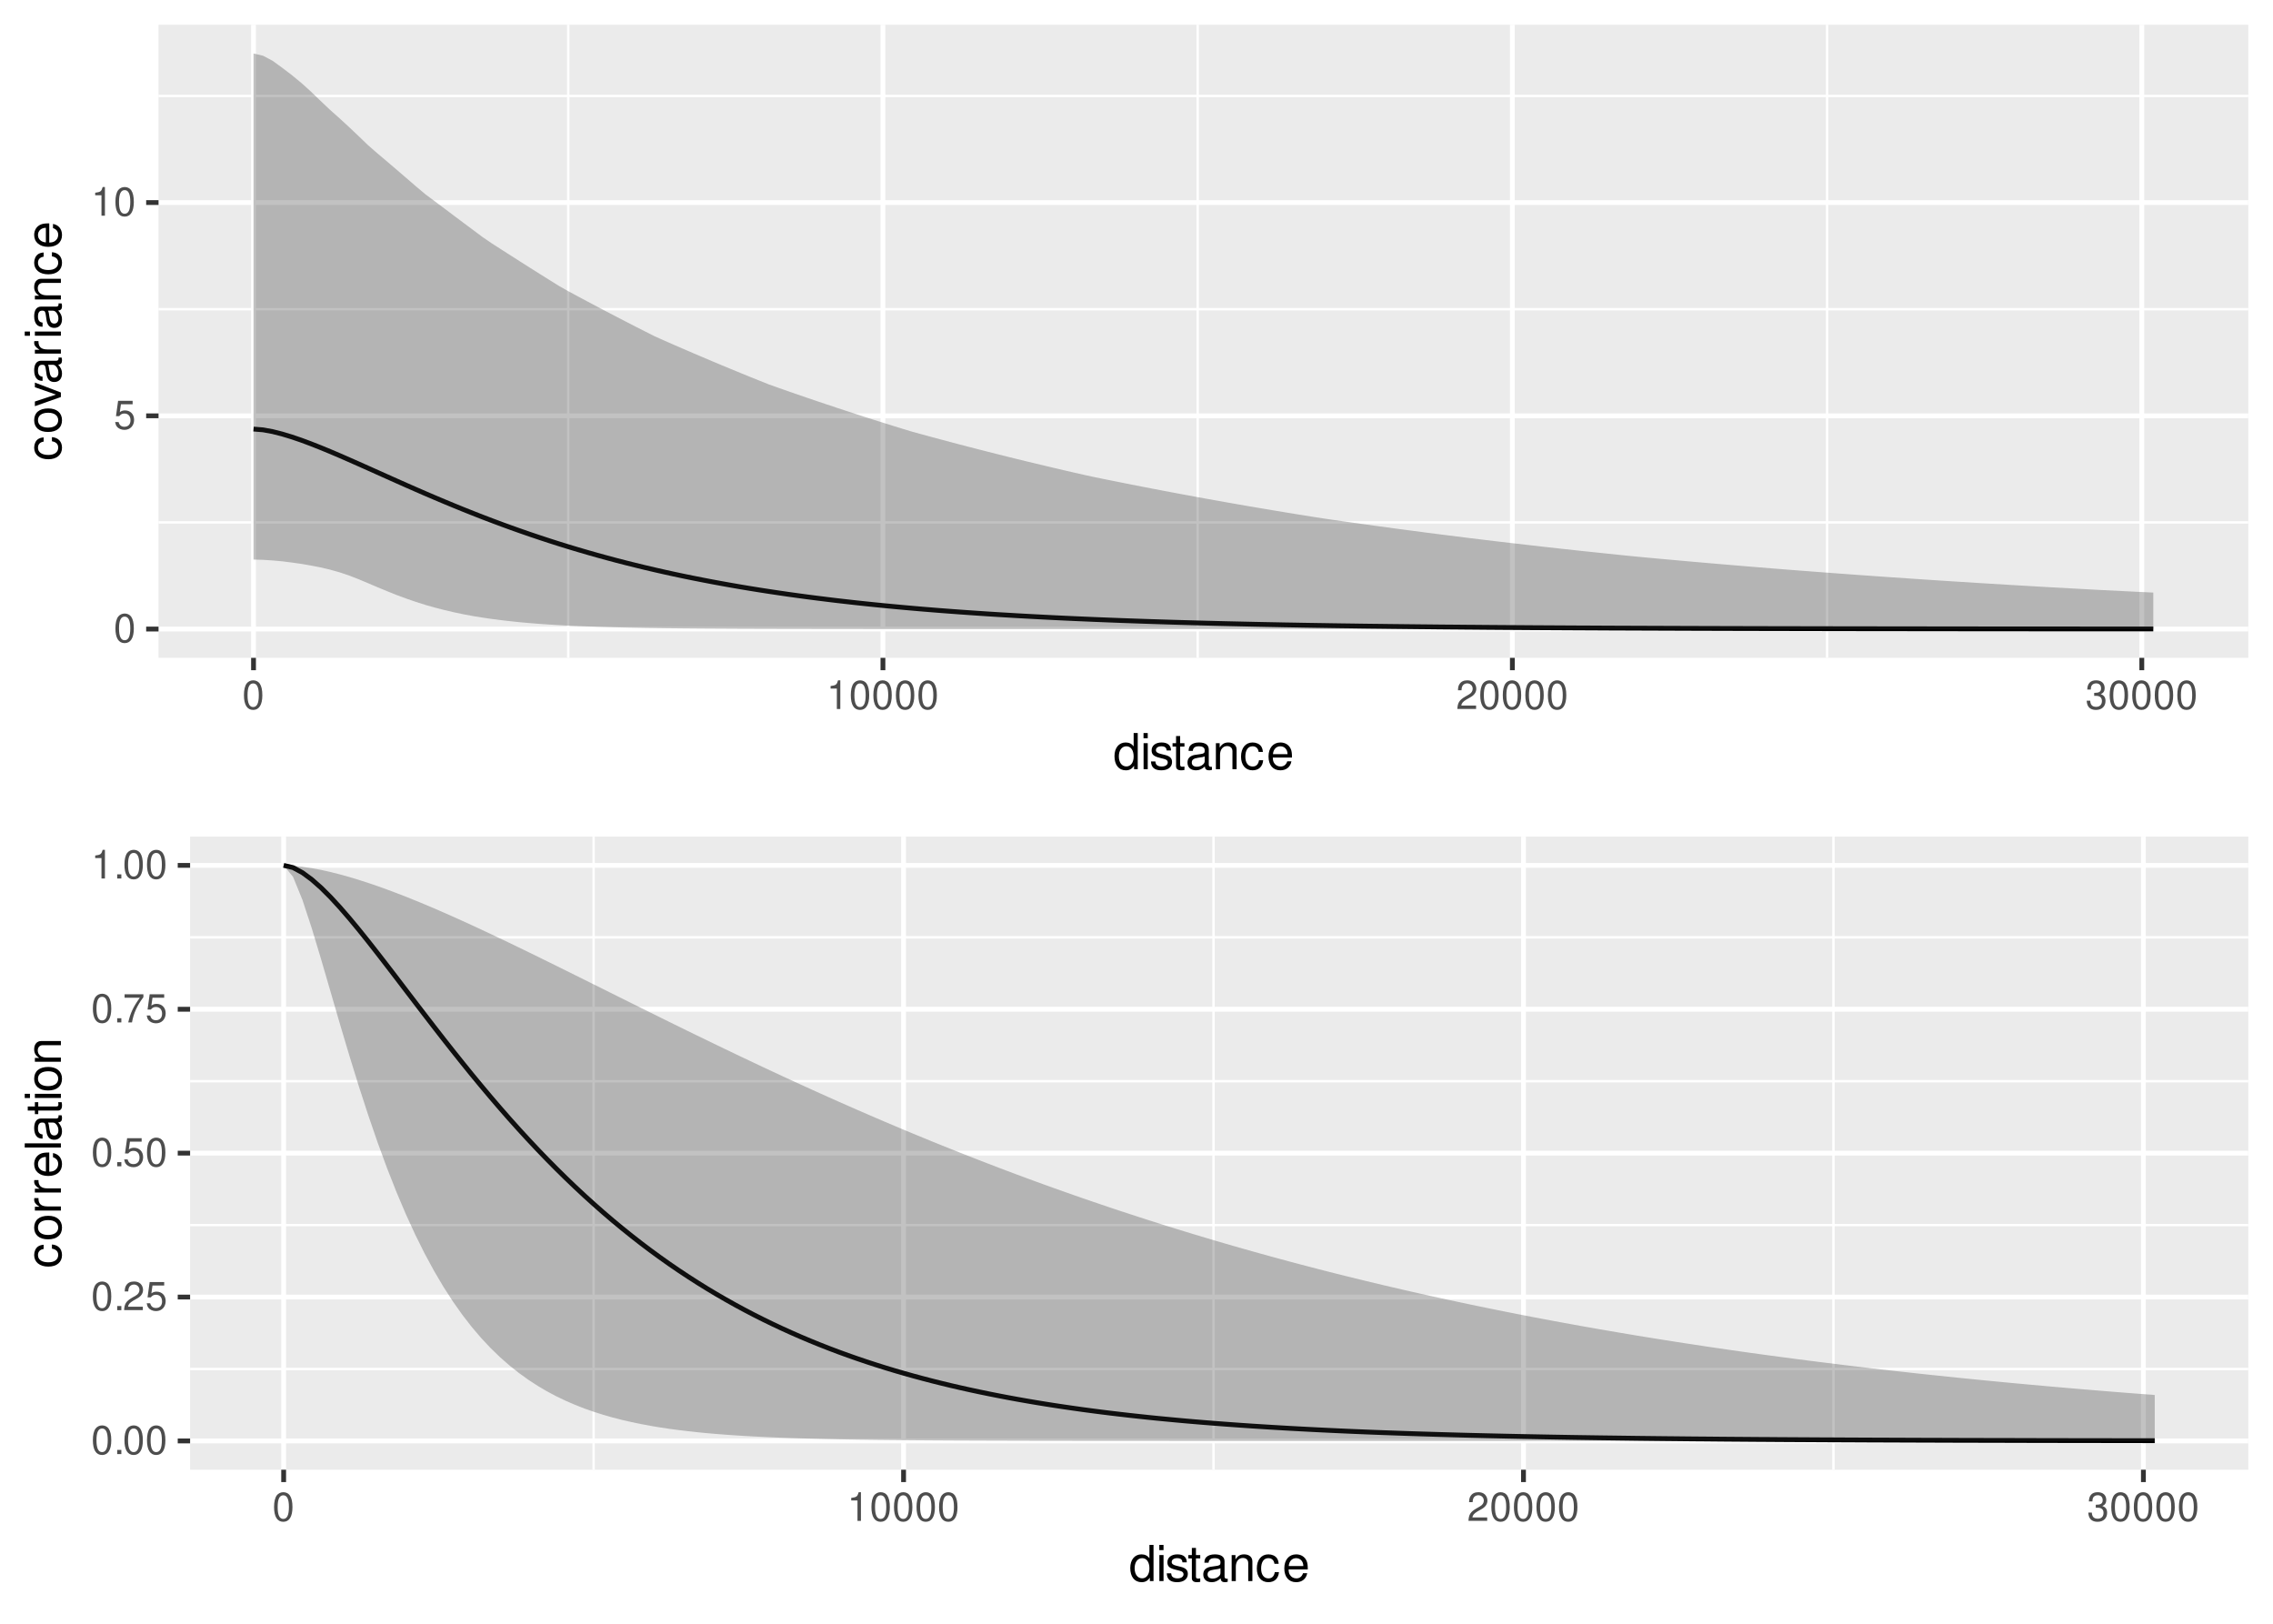 <?xml version="1.0" encoding="UTF-8"?>
<svg xmlns="http://www.w3.org/2000/svg" xmlns:xlink="http://www.w3.org/1999/xlink" width="504pt" height="360pt" viewBox="0 0 504 360" version="1.1">
<defs>
<g>
<symbol overflow="visible" id="glyph0-0">
<path style="stroke:none;" d=""/>
</symbol>
<symbol overflow="visible" id="glyph0-1">
<path style="stroke:none;" d="M 2.422 -6.359 C 1.844 -6.359 1.312 -6.094 0.984 -5.672 C 0.578 -5.109 0.375 -4.25 0.375 -3.078 C 0.375 -0.938 1.078 0.203 2.422 0.203 C 3.734 0.203 4.453 -0.938 4.453 -3.031 C 4.453 -4.25 4.266 -5.078 3.859 -5.672 C 3.531 -6.109 3.016 -6.359 2.422 -6.359 Z M 2.422 -5.672 C 3.25 -5.672 3.672 -4.828 3.672 -3.094 C 3.672 -1.281 3.266 -0.438 2.406 -0.438 C 1.578 -0.438 1.172 -1.312 1.172 -3.062 C 1.172 -4.828 1.578 -5.672 2.422 -5.672 Z M 2.422 -5.672 "/>
</symbol>
<symbol overflow="visible" id="glyph0-2">
<path style="stroke:none;" d="M 4.188 -6.234 L 0.969 -6.234 L 0.5 -2.844 L 1.219 -2.844 C 1.578 -3.266 1.875 -3.422 2.359 -3.422 C 3.203 -3.422 3.719 -2.844 3.719 -1.922 C 3.719 -1.031 3.203 -0.484 2.359 -0.484 C 1.688 -0.484 1.266 -0.828 1.078 -1.531 L 0.312 -1.531 C 0.406 -1.016 0.5 -0.781 0.688 -0.547 C 1.031 -0.078 1.672 0.203 2.375 0.203 C 3.641 0.203 4.516 -0.719 4.516 -2.031 C 4.516 -3.266 3.688 -4.109 2.5 -4.109 C 2.062 -4.109 1.703 -4 1.344 -3.734 L 1.594 -5.469 L 4.188 -5.469 Z M 4.188 -6.234 "/>
</symbol>
<symbol overflow="visible" id="glyph0-3">
<path style="stroke:none;" d="M 2.281 -4.531 L 2.281 0 L 3.047 0 L 3.047 -6.359 L 2.547 -6.359 C 2.266 -5.391 2.094 -5.25 0.891 -5.094 L 0.891 -4.531 Z M 2.281 -4.531 "/>
</symbol>
<symbol overflow="visible" id="glyph0-4">
<path style="stroke:none;" d="M 4.453 -0.766 L 1.172 -0.766 C 1.25 -1.297 1.531 -1.625 2.297 -2.094 L 3.172 -2.594 C 4.047 -3.062 4.5 -3.719 4.5 -4.5 C 4.5 -5.031 4.281 -5.531 3.922 -5.875 C 3.547 -6.203 3.094 -6.359 2.5 -6.359 C 1.703 -6.359 1.125 -6.078 0.781 -5.531 C 0.547 -5.203 0.453 -4.797 0.438 -4.156 L 1.219 -4.156 C 1.234 -4.594 1.297 -4.844 1.406 -5.062 C 1.594 -5.438 2 -5.688 2.469 -5.688 C 3.172 -5.688 3.703 -5.172 3.703 -4.484 C 3.703 -3.969 3.406 -3.531 2.859 -3.219 L 2.047 -2.75 C 0.75 -2 0.375 -1.406 0.297 -0.016 L 4.453 -0.016 Z M 4.453 -0.766 "/>
</symbol>
<symbol overflow="visible" id="glyph0-5">
<path style="stroke:none;" d="M 1.938 -2.922 L 2.359 -2.922 C 3.203 -2.922 3.656 -2.531 3.656 -1.766 C 3.656 -0.969 3.172 -0.484 2.375 -0.484 C 1.516 -0.484 1.109 -0.922 1.062 -1.844 L 0.281 -1.844 C 0.312 -1.344 0.406 -1 0.547 -0.719 C 0.875 -0.109 1.484 0.203 2.344 0.203 C 3.625 0.203 4.453 -0.578 4.453 -1.781 C 4.453 -2.594 4.141 -3.031 3.391 -3.297 C 3.969 -3.531 4.266 -3.969 4.266 -4.609 C 4.266 -5.703 3.547 -6.359 2.359 -6.359 C 1.109 -6.359 0.438 -5.656 0.406 -4.312 L 1.188 -4.312 C 1.203 -4.703 1.234 -4.922 1.328 -5.109 C 1.5 -5.469 1.891 -5.688 2.375 -5.688 C 3.062 -5.688 3.469 -5.266 3.469 -4.578 C 3.469 -4.141 3.312 -3.859 2.969 -3.719 C 2.766 -3.625 2.484 -3.594 1.938 -3.578 Z M 1.938 -2.922 "/>
</symbol>
<symbol overflow="visible" id="glyph0-6">
<path style="stroke:none;" d="M 1.688 -0.922 L 0.766 -0.922 L 0.766 0 L 1.688 0 Z M 1.688 -0.922 "/>
</symbol>
<symbol overflow="visible" id="glyph0-7">
<path style="stroke:none;" d="M 4.578 -6.234 L 0.406 -6.234 L 0.406 -5.469 L 3.781 -5.469 C 2.281 -3.359 1.688 -2.047 1.219 0 L 2.047 0 C 2.391 -2 3.172 -3.719 4.578 -5.594 Z M 4.578 -6.234 "/>
</symbol>
<symbol overflow="visible" id="glyph1-0">
<path style="stroke:none;" d=""/>
</symbol>
<symbol overflow="visible" id="glyph1-1">
<path style="stroke:none;" d="M 5.438 -8.016 L 4.531 -8.016 L 4.531 -5.031 C 4.141 -5.625 3.531 -5.922 2.766 -5.922 C 1.266 -5.922 0.281 -4.734 0.281 -2.891 C 0.281 -0.953 1.234 0.25 2.797 0.25 C 3.594 0.25 4.141 -0.047 4.625 -0.766 L 4.625 0 L 5.438 0 Z M 2.922 -5.078 C 3.906 -5.078 4.531 -4.203 4.531 -2.812 C 4.531 -1.484 3.891 -0.609 2.922 -0.609 C 1.906 -0.609 1.25 -1.5 1.25 -2.844 C 1.25 -4.188 1.906 -5.078 2.922 -5.078 Z M 2.922 -5.078 "/>
</symbol>
<symbol overflow="visible" id="glyph1-2">
<path style="stroke:none;" d="M 1.656 -5.766 L 0.734 -5.766 L 0.734 0 L 1.656 0 Z M 1.656 -8.016 L 0.719 -8.016 L 0.719 -6.859 L 1.656 -6.859 Z M 1.656 -8.016 "/>
</symbol>
<symbol overflow="visible" id="glyph1-3">
<path style="stroke:none;" d="M 4.812 -4.156 C 4.812 -5.297 4.062 -5.922 2.734 -5.922 C 1.391 -5.922 0.516 -5.234 0.516 -4.172 C 0.516 -3.266 0.984 -2.844 2.344 -2.516 L 3.203 -2.297 C 3.844 -2.141 4.094 -1.906 4.094 -1.5 C 4.094 -0.953 3.547 -0.594 2.75 -0.594 C 2.25 -0.594 1.844 -0.734 1.609 -0.984 C 1.469 -1.141 1.391 -1.312 1.344 -1.719 L 0.375 -1.719 C 0.422 -0.391 1.172 0.25 2.672 0.25 C 4.125 0.25 5.047 -0.469 5.047 -1.578 C 5.047 -2.438 4.562 -2.906 3.422 -3.172 L 2.547 -3.391 C 1.797 -3.562 1.469 -3.812 1.469 -4.219 C 1.469 -4.75 1.953 -5.078 2.688 -5.078 C 3.438 -5.078 3.828 -4.766 3.844 -4.156 Z M 4.812 -4.156 "/>
</symbol>
<symbol overflow="visible" id="glyph1-4">
<path style="stroke:none;" d="M 2.797 -5.766 L 1.844 -5.766 L 1.844 -7.344 L 0.938 -7.344 L 0.938 -5.766 L 0.156 -5.766 L 0.156 -5.016 L 0.938 -5.016 L 0.938 -0.656 C 0.938 -0.062 1.328 0.25 2.047 0.25 C 2.281 0.25 2.484 0.234 2.797 0.172 L 2.797 -0.594 C 2.656 -0.562 2.547 -0.547 2.359 -0.547 C 1.953 -0.547 1.844 -0.656 1.844 -1.062 L 1.844 -5.016 L 2.797 -5.016 Z M 2.797 -5.766 "/>
</symbol>
<symbol overflow="visible" id="glyph1-5">
<path style="stroke:none;" d="M 5.891 -0.531 C 5.781 -0.516 5.734 -0.516 5.688 -0.516 C 5.375 -0.516 5.188 -0.688 5.188 -0.969 L 5.188 -4.359 C 5.188 -5.375 4.438 -5.922 3.031 -5.922 C 2.172 -5.922 1.5 -5.688 1.109 -5.266 C 0.844 -4.969 0.734 -4.625 0.719 -4.062 L 1.641 -4.062 C 1.719 -4.766 2.141 -5.078 2.984 -5.078 C 3.828 -5.078 4.281 -4.781 4.281 -4.219 L 4.281 -3.984 C 4.266 -3.594 4.062 -3.438 3.328 -3.344 C 2.031 -3.172 1.828 -3.141 1.469 -2.984 C 0.797 -2.703 0.469 -2.203 0.469 -1.453 C 0.469 -0.406 1.188 0.25 2.359 0.25 C 3.078 0.25 3.656 0 4.312 -0.594 C 4.375 0 4.656 0.25 5.266 0.25 C 5.453 0.25 5.578 0.234 5.891 0.156 Z M 4.281 -1.812 C 4.281 -1.5 4.188 -1.312 3.922 -1.062 C 3.547 -0.719 3.094 -0.547 2.547 -0.547 C 1.844 -0.547 1.422 -0.891 1.422 -1.469 C 1.422 -2.078 1.812 -2.391 2.812 -2.531 C 3.781 -2.656 3.969 -2.703 4.281 -2.844 Z M 4.281 -1.812 "/>
</symbol>
<symbol overflow="visible" id="glyph1-6">
<path style="stroke:none;" d="M 0.766 -5.766 L 0.766 0 L 1.688 0 L 1.688 -3.172 C 1.688 -4.359 2.312 -5.125 3.25 -5.125 C 3.984 -5.125 4.438 -4.688 4.438 -4 L 4.438 0 L 5.359 0 L 5.359 -4.359 C 5.359 -5.312 4.641 -5.922 3.531 -5.922 C 2.672 -5.922 2.125 -5.594 1.609 -4.797 L 1.609 -5.766 Z M 0.766 -5.766 "/>
</symbol>
<symbol overflow="visible" id="glyph1-7">
<path style="stroke:none;" d="M 5.188 -3.828 C 5.141 -4.391 5.016 -4.75 4.797 -5.078 C 4.406 -5.609 3.703 -5.922 2.906 -5.922 C 1.344 -5.922 0.344 -4.703 0.344 -2.781 C 0.344 -0.922 1.328 0.25 2.891 0.25 C 4.266 0.25 5.141 -0.578 5.25 -1.984 L 4.328 -1.984 C 4.172 -1.062 3.703 -0.594 2.922 -0.594 C 1.906 -0.594 1.297 -1.422 1.297 -2.781 C 1.297 -4.219 1.891 -5.078 2.891 -5.078 C 3.656 -5.078 4.141 -4.625 4.25 -3.828 Z M 5.188 -3.828 "/>
</symbol>
<symbol overflow="visible" id="glyph1-8">
<path style="stroke:none;" d="M 5.641 -2.578 C 5.641 -3.453 5.578 -3.984 5.406 -4.406 C 5.031 -5.359 4.156 -5.922 3.078 -5.922 C 1.469 -5.922 0.438 -4.703 0.438 -2.812 C 0.438 -0.906 1.438 0.25 3.062 0.25 C 4.375 0.25 5.297 -0.5 5.516 -1.75 L 4.594 -1.75 C 4.344 -0.984 3.828 -0.594 3.094 -0.594 C 2.516 -0.594 2.016 -0.859 1.703 -1.344 C 1.484 -1.672 1.406 -2 1.391 -2.578 Z M 1.422 -3.328 C 1.5 -4.391 2.141 -5.078 3.062 -5.078 C 4 -5.078 4.656 -4.359 4.656 -3.328 Z M 1.422 -3.328 "/>
</symbol>
<symbol overflow="visible" id="glyph2-0">
<path style="stroke:none;" d=""/>
</symbol>
<symbol overflow="visible" id="glyph2-1">
<path style="stroke:none;" d="M -3.828 -5.188 C -4.391 -5.141 -4.75 -5.016 -5.078 -4.797 C -5.609 -4.406 -5.922 -3.703 -5.922 -2.906 C -5.922 -1.344 -4.703 -0.344 -2.781 -0.344 C -0.922 -0.344 0.25 -1.328 0.25 -2.891 C 0.25 -4.266 -0.578 -5.141 -1.984 -5.25 L -1.984 -4.328 C -1.062 -4.172 -0.594 -3.703 -0.594 -2.922 C -0.594 -1.906 -1.422 -1.297 -2.781 -1.297 C -4.219 -1.297 -5.078 -1.891 -5.078 -2.891 C -5.078 -3.656 -4.625 -4.141 -3.828 -4.25 Z M -3.828 -5.188 "/>
</symbol>
<symbol overflow="visible" id="glyph2-2">
<path style="stroke:none;" d="M -5.922 -2.984 C -5.922 -1.359 -4.781 -0.391 -2.844 -0.391 C -0.891 -0.391 0.25 -1.359 0.25 -3 C 0.25 -4.625 -0.906 -5.609 -2.797 -5.609 C -4.797 -5.609 -5.922 -4.656 -5.922 -2.984 Z M -5.078 -3 C -5.078 -4.031 -4.234 -4.656 -2.812 -4.656 C -1.438 -4.656 -0.594 -4.016 -0.594 -3 C -0.594 -1.984 -1.438 -1.359 -2.844 -1.359 C -4.234 -1.359 -5.078 -1.984 -5.078 -3 Z M -5.078 -3 "/>
</symbol>
<symbol overflow="visible" id="glyph2-3">
<path style="stroke:none;" d="M 0 -3.141 L -5.766 -5.344 L -5.766 -4.312 L -1.094 -2.688 L -5.766 -1.141 L -5.766 -0.109 L 0 -2.141 Z M 0 -3.141 "/>
</symbol>
<symbol overflow="visible" id="glyph2-4">
<path style="stroke:none;" d="M -0.531 -5.891 C -0.516 -5.781 -0.516 -5.734 -0.516 -5.688 C -0.516 -5.375 -0.688 -5.188 -0.969 -5.188 L -4.359 -5.188 C -5.375 -5.188 -5.922 -4.438 -5.922 -3.031 C -5.922 -2.172 -5.688 -1.5 -5.266 -1.109 C -4.969 -0.844 -4.625 -0.734 -4.062 -0.719 L -4.062 -1.641 C -4.766 -1.719 -5.078 -2.141 -5.078 -2.984 C -5.078 -3.828 -4.781 -4.281 -4.219 -4.281 L -3.984 -4.281 C -3.594 -4.266 -3.438 -4.062 -3.344 -3.328 C -3.172 -2.031 -3.141 -1.828 -2.984 -1.469 C -2.703 -0.797 -2.203 -0.469 -1.453 -0.469 C -0.406 -0.469 0.25 -1.188 0.25 -2.359 C 0.25 -3.078 0 -3.656 -0.594 -4.312 C 0 -4.375 0.25 -4.656 0.25 -5.266 C 0.25 -5.453 0.234 -5.578 0.156 -5.891 Z M -1.812 -4.281 C -1.5 -4.281 -1.312 -4.188 -1.062 -3.922 C -0.719 -3.547 -0.547 -3.094 -0.547 -2.547 C -0.547 -1.844 -0.891 -1.422 -1.469 -1.422 C -2.078 -1.422 -2.391 -1.812 -2.531 -2.812 C -2.656 -3.781 -2.703 -3.969 -2.844 -4.281 Z M -1.812 -4.281 "/>
</symbol>
<symbol overflow="visible" id="glyph2-5">
<path style="stroke:none;" d="M -5.766 -0.766 L 0 -0.766 L 0 -1.688 L -2.984 -1.688 C -4.375 -1.688 -5 -2.266 -4.969 -3.531 L -5.891 -3.531 C -5.922 -3.375 -5.922 -3.281 -5.922 -3.172 C -5.922 -2.578 -5.578 -2.141 -4.719 -1.609 L -5.766 -1.609 Z M -5.766 -0.766 "/>
</symbol>
<symbol overflow="visible" id="glyph2-6">
<path style="stroke:none;" d="M -5.766 -1.656 L -5.766 -0.734 L 0 -0.734 L 0 -1.656 Z M -8.016 -1.656 L -8.016 -0.719 L -6.859 -0.719 L -6.859 -1.656 Z M -8.016 -1.656 "/>
</symbol>
<symbol overflow="visible" id="glyph2-7">
<path style="stroke:none;" d="M -5.766 -0.766 L 0 -0.766 L 0 -1.688 L -3.172 -1.688 C -4.359 -1.688 -5.125 -2.312 -5.125 -3.25 C -5.125 -3.984 -4.688 -4.438 -4 -4.438 L 0 -4.438 L 0 -5.359 L -4.359 -5.359 C -5.312 -5.359 -5.922 -4.641 -5.922 -3.531 C -5.922 -2.672 -5.594 -2.125 -4.797 -1.609 L -5.766 -1.609 Z M -5.766 -0.766 "/>
</symbol>
<symbol overflow="visible" id="glyph2-8">
<path style="stroke:none;" d="M -2.578 -5.641 C -3.453 -5.641 -3.984 -5.578 -4.406 -5.406 C -5.359 -5.031 -5.922 -4.156 -5.922 -3.078 C -5.922 -1.469 -4.703 -0.438 -2.812 -0.438 C -0.906 -0.438 0.25 -1.438 0.25 -3.062 C 0.25 -4.375 -0.5 -5.297 -1.75 -5.516 L -1.75 -4.594 C -0.984 -4.344 -0.594 -3.828 -0.594 -3.094 C -0.594 -2.516 -0.859 -2.016 -1.344 -1.703 C -1.672 -1.484 -2 -1.406 -2.578 -1.391 Z M -3.328 -1.422 C -4.391 -1.5 -5.078 -2.141 -5.078 -3.062 C -5.078 -4 -4.359 -4.656 -3.328 -4.656 Z M -3.328 -1.422 "/>
</symbol>
<symbol overflow="visible" id="glyph2-9">
<path style="stroke:none;" d="M -8.016 -1.672 L -8.016 -0.75 L 0 -0.75 L 0 -1.672 Z M -8.016 -1.672 "/>
</symbol>
<symbol overflow="visible" id="glyph2-10">
<path style="stroke:none;" d="M -5.766 -2.797 L -5.766 -1.844 L -7.344 -1.844 L -7.344 -0.938 L -5.766 -0.938 L -5.766 -0.156 L -5.016 -0.156 L -5.016 -0.938 L -0.656 -0.938 C -0.062 -0.938 0.25 -1.328 0.25 -2.047 C 0.25 -2.281 0.234 -2.484 0.172 -2.797 L -0.594 -2.797 C -0.562 -2.656 -0.547 -2.547 -0.547 -2.359 C -0.547 -1.953 -0.656 -1.844 -1.062 -1.844 L -5.016 -1.844 L -5.016 -2.797 Z M -5.766 -2.797 "/>
</symbol>
</g>
<clipPath id="clip1">
  <path d="M 0 0 L 504 0 L 504 180 L 0 180 Z M 0 0 "/>
</clipPath>
<clipPath id="clip2">
  <path d="M 35.152 5.48 L 498.523 5.48 L 498.523 145.852 L 35.152 145.852 Z M 35.152 5.48 "/>
</clipPath>
<clipPath id="clip3">
  <path d="M 35.152 115 L 498.523 115 L 498.523 117 L 35.152 117 Z M 35.152 115 "/>
</clipPath>
<clipPath id="clip4">
  <path d="M 35.152 68 L 498.523 68 L 498.523 69 L 35.152 69 Z M 35.152 68 "/>
</clipPath>
<clipPath id="clip5">
  <path d="M 35.152 21 L 498.523 21 L 498.523 22 L 35.152 22 Z M 35.152 21 "/>
</clipPath>
<clipPath id="clip6">
  <path d="M 125 5.48 L 127 5.48 L 127 145.852 L 125 145.852 Z M 125 5.48 "/>
</clipPath>
<clipPath id="clip7">
  <path d="M 265 5.48 L 266 5.48 L 266 145.852 L 265 145.852 Z M 265 5.48 "/>
</clipPath>
<clipPath id="clip8">
  <path d="M 404 5.48 L 406 5.48 L 406 145.852 L 404 145.852 Z M 404 5.48 "/>
</clipPath>
<clipPath id="clip9">
  <path d="M 35.152 138 L 498.523 138 L 498.523 141 L 35.152 141 Z M 35.152 138 "/>
</clipPath>
<clipPath id="clip10">
  <path d="M 35.152 91 L 498.523 91 L 498.523 93 L 35.152 93 Z M 35.152 91 "/>
</clipPath>
<clipPath id="clip11">
  <path d="M 35.152 44 L 498.523 44 L 498.523 46 L 35.152 46 Z M 35.152 44 "/>
</clipPath>
<clipPath id="clip12">
  <path d="M 55 5.48 L 57 5.48 L 57 145.852 L 55 145.852 Z M 55 5.48 "/>
</clipPath>
<clipPath id="clip13">
  <path d="M 195 5.48 L 197 5.48 L 197 145.852 L 195 145.852 Z M 195 5.48 "/>
</clipPath>
<clipPath id="clip14">
  <path d="M 334 5.48 L 336 5.48 L 336 145.852 L 334 145.852 Z M 334 5.48 "/>
</clipPath>
<clipPath id="clip15">
  <path d="M 474 5.48 L 476 5.48 L 476 145.852 L 474 145.852 Z M 474 5.48 "/>
</clipPath>
<clipPath id="clip16">
  <path d="M 0 180 L 504 180 L 504 360 L 0 360 Z M 0 180 "/>
</clipPath>
<clipPath id="clip17">
  <path d="M 42.152 185.48 L 498.523 185.48 L 498.523 325.852 L 42.152 325.852 Z M 42.152 185.48 "/>
</clipPath>
<clipPath id="clip18">
  <path d="M 42.152 303 L 498.523 303 L 498.523 304 L 42.152 304 Z M 42.152 303 "/>
</clipPath>
<clipPath id="clip19">
  <path d="M 42.152 271 L 498.523 271 L 498.523 272 L 42.152 272 Z M 42.152 271 "/>
</clipPath>
<clipPath id="clip20">
  <path d="M 42.152 239 L 498.523 239 L 498.523 240 L 42.152 240 Z M 42.152 239 "/>
</clipPath>
<clipPath id="clip21">
  <path d="M 42.152 207 L 498.523 207 L 498.523 209 L 42.152 209 Z M 42.152 207 "/>
</clipPath>
<clipPath id="clip22">
  <path d="M 131 185.48 L 132 185.48 L 132 325.852 L 131 325.852 Z M 131 185.48 "/>
</clipPath>
<clipPath id="clip23">
  <path d="M 268 185.48 L 270 185.48 L 270 325.852 L 268 325.852 Z M 268 185.48 "/>
</clipPath>
<clipPath id="clip24">
  <path d="M 406 185.48 L 407 185.48 L 407 325.852 L 406 325.852 Z M 406 185.48 "/>
</clipPath>
<clipPath id="clip25">
  <path d="M 42.152 318 L 498.523 318 L 498.523 321 L 42.152 321 Z M 42.152 318 "/>
</clipPath>
<clipPath id="clip26">
  <path d="M 42.152 287 L 498.523 287 L 498.523 289 L 42.152 289 Z M 42.152 287 "/>
</clipPath>
<clipPath id="clip27">
  <path d="M 42.152 255 L 498.523 255 L 498.523 257 L 42.152 257 Z M 42.152 255 "/>
</clipPath>
<clipPath id="clip28">
  <path d="M 42.152 223 L 498.523 223 L 498.523 225 L 42.152 225 Z M 42.152 223 "/>
</clipPath>
<clipPath id="clip29">
  <path d="M 42.152 191 L 498.523 191 L 498.523 193 L 42.152 193 Z M 42.152 191 "/>
</clipPath>
<clipPath id="clip30">
  <path d="M 62 185.48 L 64 185.48 L 64 325.852 L 62 325.852 Z M 62 185.48 "/>
</clipPath>
<clipPath id="clip31">
  <path d="M 199 185.48 L 201 185.48 L 201 325.852 L 199 325.852 Z M 199 185.48 "/>
</clipPath>
<clipPath id="clip32">
  <path d="M 337 185.48 L 339 185.48 L 339 325.852 L 337 325.852 Z M 337 185.48 "/>
</clipPath>
<clipPath id="clip33">
  <path d="M 474 185.48 L 476 185.48 L 476 325.852 L 474 325.852 Z M 474 185.48 "/>
</clipPath>
</defs>
<g id="surface145">
<rect x="0" y="0" width="504" height="360" style="fill:rgb(100%,100%,100%);fill-opacity:1;stroke:none;"/>
<path style=" stroke:none;fill-rule:nonzero;fill:rgb(100%,100%,100%);fill-opacity:1;" d="M 0 180 L 504 180 L 504 0 L 0 0 Z M 0 180 "/>
<g clip-path="url(#clip1)" clip-rule="nonzero">
<path style="fill:none;stroke-width:1.067;stroke-linecap:round;stroke-linejoin:round;stroke:rgb(100%,100%,100%);stroke-opacity:1;stroke-miterlimit:10;" d="M 0 180 L 504 180 L 504 0 L 0 0 Z M 0 180 "/>
</g>
<g clip-path="url(#clip2)" clip-rule="nonzero">
<path style=" stroke:none;fill-rule:nonzero;fill:rgb(92.157%,92.157%,92.157%);fill-opacity:1;" d="M 35.152 145.848 L 498.523 145.848 L 498.523 5.477 L 35.152 5.477 Z M 35.152 145.848 "/>
</g>
<g clip-path="url(#clip3)" clip-rule="nonzero">
<path style="fill:none;stroke-width:0.533;stroke-linecap:butt;stroke-linejoin:round;stroke:rgb(100%,100%,100%);stroke-opacity:1;stroke-miterlimit:10;" d="M 35.152 115.828 L 498.52 115.828 "/>
</g>
<g clip-path="url(#clip4)" clip-rule="nonzero">
<path style="fill:none;stroke-width:0.533;stroke-linecap:butt;stroke-linejoin:round;stroke:rgb(100%,100%,100%);stroke-opacity:1;stroke-miterlimit:10;" d="M 35.152 68.551 L 498.52 68.551 "/>
</g>
<g clip-path="url(#clip5)" clip-rule="nonzero">
<path style="fill:none;stroke-width:0.533;stroke-linecap:butt;stroke-linejoin:round;stroke:rgb(100%,100%,100%);stroke-opacity:1;stroke-miterlimit:10;" d="M 35.152 21.27 L 498.52 21.27 "/>
</g>
<g clip-path="url(#clip6)" clip-rule="nonzero">
<path style="fill:none;stroke-width:0.533;stroke-linecap:butt;stroke-linejoin:round;stroke:rgb(100%,100%,100%);stroke-opacity:1;stroke-miterlimit:10;" d="M 125.996 145.848 L 125.996 5.48 "/>
</g>
<g clip-path="url(#clip7)" clip-rule="nonzero">
<path style="fill:none;stroke-width:0.533;stroke-linecap:butt;stroke-linejoin:round;stroke:rgb(100%,100%,100%);stroke-opacity:1;stroke-miterlimit:10;" d="M 265.562 145.848 L 265.562 5.48 "/>
</g>
<g clip-path="url(#clip8)" clip-rule="nonzero">
<path style="fill:none;stroke-width:0.533;stroke-linecap:butt;stroke-linejoin:round;stroke:rgb(100%,100%,100%);stroke-opacity:1;stroke-miterlimit:10;" d="M 405.125 145.848 L 405.125 5.48 "/>
</g>
<g clip-path="url(#clip9)" clip-rule="nonzero">
<path style="fill:none;stroke-width:1.067;stroke-linecap:butt;stroke-linejoin:round;stroke:rgb(100%,100%,100%);stroke-opacity:1;stroke-miterlimit:10;" d="M 35.152 139.469 L 498.52 139.469 "/>
</g>
<g clip-path="url(#clip10)" clip-rule="nonzero">
<path style="fill:none;stroke-width:1.067;stroke-linecap:butt;stroke-linejoin:round;stroke:rgb(100%,100%,100%);stroke-opacity:1;stroke-miterlimit:10;" d="M 35.152 92.188 L 498.52 92.188 "/>
</g>
<g clip-path="url(#clip11)" clip-rule="nonzero">
<path style="fill:none;stroke-width:1.067;stroke-linecap:butt;stroke-linejoin:round;stroke:rgb(100%,100%,100%);stroke-opacity:1;stroke-miterlimit:10;" d="M 35.152 44.91 L 498.52 44.91 "/>
</g>
<g clip-path="url(#clip12)" clip-rule="nonzero">
<path style="fill:none;stroke-width:1.067;stroke-linecap:butt;stroke-linejoin:round;stroke:rgb(100%,100%,100%);stroke-opacity:1;stroke-miterlimit:10;" d="M 56.215 145.848 L 56.215 5.48 "/>
</g>
<g clip-path="url(#clip13)" clip-rule="nonzero">
<path style="fill:none;stroke-width:1.067;stroke-linecap:butt;stroke-linejoin:round;stroke:rgb(100%,100%,100%);stroke-opacity:1;stroke-miterlimit:10;" d="M 195.777 145.848 L 195.777 5.48 "/>
</g>
<g clip-path="url(#clip14)" clip-rule="nonzero">
<path style="fill:none;stroke-width:1.067;stroke-linecap:butt;stroke-linejoin:round;stroke:rgb(100%,100%,100%);stroke-opacity:1;stroke-miterlimit:10;" d="M 335.344 145.848 L 335.344 5.48 "/>
</g>
<g clip-path="url(#clip15)" clip-rule="nonzero">
<path style="fill:none;stroke-width:1.067;stroke-linecap:butt;stroke-linejoin:round;stroke:rgb(100%,100%,100%);stroke-opacity:1;stroke-miterlimit:10;" d="M 474.91 145.848 L 474.91 5.48 "/>
</g>
<path style="fill:none;stroke-width:1.067;stroke-linecap:butt;stroke-linejoin:round;stroke:rgb(0%,0%,0%);stroke-opacity:1;stroke-miterlimit:10;" d="M 56.215 95.129 L 58.328 95.301 L 60.445 95.691 L 62.562 96.227 L 64.68 96.867 L 66.797 97.59 L 68.914 98.379 L 71.031 99.215 L 73.148 100.086 L 75.266 100.988 L 77.383 101.914 L 79.496 102.848 L 81.613 103.793 L 85.848 105.691 L 87.965 106.637 L 90.082 107.578 L 92.199 108.508 L 94.316 109.43 L 96.434 110.336 L 98.551 111.23 L 100.664 112.105 L 102.781 112.969 L 104.898 113.812 L 107.016 114.641 L 109.133 115.449 L 111.25 116.238 L 113.367 117.012 L 115.484 117.762 L 117.602 118.496 L 119.719 119.207 L 121.836 119.902 L 123.949 120.578 L 126.066 121.234 L 128.184 121.871 L 130.301 122.488 L 132.418 123.09 L 134.535 123.672 L 136.652 124.238 L 138.77 124.785 L 140.887 125.312 L 143.004 125.828 L 145.117 126.324 L 147.234 126.805 L 149.352 127.27 L 151.469 127.719 L 153.586 128.152 L 155.703 128.57 L 157.82 128.977 L 159.938 129.367 L 162.055 129.746 L 164.172 130.113 L 166.285 130.465 L 168.402 130.805 L 170.52 131.133 L 172.637 131.449 L 174.754 131.758 L 176.871 132.051 L 178.988 132.336 L 181.105 132.609 L 183.223 132.871 L 185.34 133.129 L 187.457 133.371 L 189.57 133.609 L 191.688 133.836 L 193.805 134.055 L 195.922 134.266 L 198.039 134.469 L 200.156 134.664 L 202.273 134.852 L 204.391 135.035 L 206.508 135.207 L 208.625 135.375 L 210.738 135.535 L 212.855 135.691 L 214.973 135.84 L 217.09 135.984 L 219.207 136.125 L 221.324 136.258 L 225.559 136.508 L 227.676 136.625 L 229.793 136.738 L 231.91 136.848 L 234.023 136.953 L 236.141 137.055 L 238.258 137.152 L 242.492 137.332 L 244.609 137.418 L 248.844 137.582 L 253.078 137.73 L 255.191 137.801 L 259.426 137.934 L 261.543 137.996 L 265.777 138.113 L 270.012 138.223 L 272.129 138.273 L 274.246 138.32 L 276.359 138.367 L 278.477 138.414 L 280.594 138.457 L 282.711 138.496 L 284.828 138.539 L 286.945 138.574 L 289.062 138.613 L 291.18 138.648 L 293.297 138.68 L 295.414 138.715 L 297.531 138.746 L 299.645 138.773 L 301.762 138.805 L 303.879 138.832 L 305.996 138.855 L 308.113 138.883 L 314.465 138.953 L 316.582 138.973 L 318.699 138.996 L 320.812 139.016 L 322.93 139.031 L 325.047 139.051 L 327.164 139.066 L 329.281 139.086 L 333.516 139.117 L 335.633 139.129 L 339.867 139.16 L 341.98 139.172 L 350.449 139.219 L 352.566 139.227 L 356.801 139.25 L 363.152 139.273 L 365.266 139.281 L 375.852 139.32 L 377.969 139.324 L 380.086 139.332 L 382.203 139.336 L 384.32 139.344 L 386.434 139.348 L 388.551 139.352 L 390.668 139.359 L 407.605 139.391 L 409.719 139.395 L 411.836 139.398 L 413.953 139.398 L 418.188 139.406 L 420.305 139.406 L 424.539 139.414 L 426.656 139.414 L 428.773 139.418 L 430.887 139.422 L 433.004 139.422 L 435.121 139.426 L 437.238 139.426 L 439.355 139.43 L 443.59 139.43 L 445.707 139.434 L 447.824 139.434 L 449.941 139.438 L 454.172 139.438 L 456.289 139.441 L 460.523 139.441 L 462.641 139.445 L 468.992 139.445 L 471.109 139.449 L 477.457 139.449 "/>
<path style=" stroke:none;fill-rule:nonzero;fill:rgb(20%,20%,20%);fill-opacity:0.298;" d="M 56.215 11.859 L 58.328 12.355 L 60.445 13.477 L 62.562 15.016 L 64.68 16.629 L 66.797 18.371 L 68.914 20.277 L 71.031 22.32 L 73.148 24.324 L 75.266 26.211 L 77.383 28.156 L 79.496 30.156 L 81.613 32.195 L 83.73 34.039 L 85.848 35.828 L 87.965 37.637 L 90.082 39.457 L 92.199 41.289 L 94.316 43.066 L 96.434 44.648 L 98.551 46.234 L 100.664 47.824 L 102.781 49.41 L 104.898 50.992 L 107.016 52.57 L 109.133 54.012 L 111.25 55.371 L 113.367 56.727 L 115.484 58.074 L 117.602 59.418 L 119.719 60.754 L 121.836 62.078 L 123.949 63.395 L 126.066 64.598 L 128.184 65.734 L 130.301 66.867 L 132.418 67.988 L 134.535 69.102 L 136.652 70.207 L 138.77 71.305 L 140.887 72.391 L 143.004 73.469 L 145.117 74.535 L 147.234 75.484 L 149.352 76.414 L 151.469 77.332 L 153.586 78.246 L 155.703 79.148 L 157.82 80.047 L 159.938 80.934 L 162.055 81.812 L 164.172 82.684 L 166.285 83.547 L 168.402 84.398 L 170.52 85.242 L 172.637 85.996 L 174.754 86.738 L 176.871 87.473 L 178.988 88.199 L 181.105 88.922 L 183.223 89.633 L 185.34 90.34 L 187.457 91.039 L 189.57 91.73 L 191.688 92.414 L 193.805 93.09 L 195.922 93.758 L 198.039 94.422 L 200.156 95.074 L 202.273 95.715 L 204.391 96.297 L 206.508 96.871 L 208.625 97.441 L 210.738 98.004 L 212.855 98.562 L 214.973 99.113 L 217.09 99.66 L 219.207 100.199 L 221.324 100.734 L 223.441 101.262 L 225.559 101.785 L 227.676 102.301 L 229.793 102.812 L 231.91 103.316 L 234.023 103.816 L 236.141 104.312 L 238.258 104.801 L 240.375 105.281 L 242.492 105.742 L 244.609 106.176 L 248.844 107.027 L 250.961 107.449 L 253.078 107.863 L 255.191 108.273 L 257.309 108.68 L 259.426 109.082 L 261.543 109.48 L 265.777 110.262 L 267.895 110.645 L 272.129 111.402 L 274.246 111.773 L 276.359 112.141 L 278.477 112.504 L 282.711 113.215 L 284.828 113.566 L 286.945 113.914 L 291.18 114.594 L 293.297 114.922 L 295.414 115.23 L 297.531 115.535 L 299.645 115.836 L 301.762 116.133 L 305.996 116.719 L 310.23 117.289 L 312.348 117.57 L 316.582 118.125 L 318.699 118.398 L 320.812 118.664 L 325.047 119.195 L 329.281 119.711 L 331.398 119.965 L 335.633 120.465 L 339.867 120.949 L 341.98 121.191 L 346.215 121.66 L 350.449 122.121 L 352.566 122.344 L 354.684 122.57 L 358.918 123.008 L 361.035 123.223 L 363.152 123.43 L 365.266 123.629 L 367.383 123.824 L 373.734 124.398 L 375.852 124.586 L 380.086 124.953 L 384.32 125.312 L 386.434 125.488 L 388.551 125.664 L 392.785 126.008 L 397.02 126.344 L 399.137 126.508 L 401.254 126.668 L 403.371 126.832 L 405.488 126.988 L 407.605 127.148 L 409.719 127.301 L 411.836 127.457 L 413.953 127.605 L 416.07 127.758 L 418.188 127.906 L 424.539 128.34 L 428.773 128.621 L 430.887 128.758 L 433.004 128.895 L 439.355 129.293 L 445.707 129.68 L 447.824 129.805 L 449.941 129.926 L 452.055 130.051 L 454.172 130.172 L 460.523 130.523 L 462.641 130.637 L 464.758 130.754 L 473.227 131.176 L 475.34 131.277 L 477.457 131.379 L 477.457 139.469 L 214.973 139.469 L 212.855 139.465 L 198.039 139.465 L 195.922 139.461 L 191.688 139.461 L 189.57 139.457 L 187.457 139.457 L 185.34 139.453 L 183.223 139.453 L 178.988 139.445 L 176.871 139.445 L 174.754 139.441 L 172.637 139.434 L 170.52 139.43 L 168.402 139.422 L 166.285 139.418 L 164.172 139.41 L 155.703 139.363 L 153.586 139.344 L 151.469 139.328 L 147.234 139.281 L 145.117 139.25 L 143.004 139.219 L 140.887 139.18 L 138.77 139.137 L 136.652 139.086 L 134.535 139.031 L 132.418 138.965 L 130.301 138.891 L 128.184 138.809 L 126.066 138.711 L 123.949 138.598 L 121.836 138.473 L 119.719 138.328 L 117.602 138.16 L 115.484 137.973 L 113.367 137.754 L 111.25 137.512 L 109.133 137.242 L 107.016 136.934 L 104.898 136.59 L 102.781 136.195 L 100.664 135.754 L 98.551 135.254 L 96.434 134.715 L 94.316 134.113 L 92.199 133.441 L 90.082 132.711 L 87.965 131.93 L 85.848 131.078 L 83.73 130.203 L 81.613 129.301 L 79.496 128.414 L 77.383 127.586 L 75.266 126.883 L 73.148 126.285 L 71.031 125.793 L 68.914 125.379 L 66.797 125.016 L 64.68 124.715 L 62.562 124.449 L 60.445 124.258 L 58.328 124.121 L 56.215 124.062 Z M 56.215 11.859 "/>
<g style="fill:rgb(30.196%,30.196%,30.196%);fill-opacity:1;">
  <use xlink:href="#glyph0-1" x="25.219" y="142.384"/>
</g>
<g style="fill:rgb(30.196%,30.196%,30.196%);fill-opacity:1;">
  <use xlink:href="#glyph0-2" x="25.219" y="95.103"/>
</g>
<g style="fill:rgb(30.196%,30.196%,30.196%);fill-opacity:1;">
  <use xlink:href="#glyph0-3" x="20.219" y="47.825"/>
  <use xlink:href="#glyph0-1" x="25.219" y="47.825"/>
</g>
<path style="fill:none;stroke-width:1.067;stroke-linecap:butt;stroke-linejoin:round;stroke:rgb(20%,20%,20%);stroke-opacity:1;stroke-miterlimit:10;" d="M 32.41 139.469 L 35.152 139.469 "/>
<path style="fill:none;stroke-width:1.067;stroke-linecap:butt;stroke-linejoin:round;stroke:rgb(20%,20%,20%);stroke-opacity:1;stroke-miterlimit:10;" d="M 32.41 92.188 L 35.152 92.188 "/>
<path style="fill:none;stroke-width:1.067;stroke-linecap:butt;stroke-linejoin:round;stroke:rgb(20%,20%,20%);stroke-opacity:1;stroke-miterlimit:10;" d="M 32.41 44.91 L 35.152 44.91 "/>
<path style="fill:none;stroke-width:1.067;stroke-linecap:butt;stroke-linejoin:round;stroke:rgb(20%,20%,20%);stroke-opacity:1;stroke-miterlimit:10;" d="M 56.215 148.59 L 56.215 145.848 "/>
<path style="fill:none;stroke-width:1.067;stroke-linecap:butt;stroke-linejoin:round;stroke:rgb(20%,20%,20%);stroke-opacity:1;stroke-miterlimit:10;" d="M 195.777 148.59 L 195.777 145.848 "/>
<path style="fill:none;stroke-width:1.067;stroke-linecap:butt;stroke-linejoin:round;stroke:rgb(20%,20%,20%);stroke-opacity:1;stroke-miterlimit:10;" d="M 335.344 148.59 L 335.344 145.848 "/>
<path style="fill:none;stroke-width:1.067;stroke-linecap:butt;stroke-linejoin:round;stroke:rgb(20%,20%,20%);stroke-opacity:1;stroke-miterlimit:10;" d="M 474.91 148.59 L 474.91 145.848 "/>
<g style="fill:rgb(30.196%,30.196%,30.196%);fill-opacity:1;">
  <use xlink:href="#glyph0-1" x="53.715" y="157.196"/>
</g>
<g style="fill:rgb(30.196%,30.196%,30.196%);fill-opacity:1;">
  <use xlink:href="#glyph0-3" x="183.277" y="157.196"/>
  <use xlink:href="#glyph0-1" x="188.277" y="157.196"/>
  <use xlink:href="#glyph0-1" x="193.277" y="157.196"/>
  <use xlink:href="#glyph0-1" x="198.277" y="157.196"/>
  <use xlink:href="#glyph0-1" x="203.277" y="157.196"/>
</g>
<g style="fill:rgb(30.196%,30.196%,30.196%);fill-opacity:1;">
  <use xlink:href="#glyph0-4" x="322.844" y="157.196"/>
  <use xlink:href="#glyph0-1" x="327.844" y="157.196"/>
  <use xlink:href="#glyph0-1" x="332.844" y="157.196"/>
  <use xlink:href="#glyph0-1" x="337.844" y="157.196"/>
  <use xlink:href="#glyph0-1" x="342.844" y="157.196"/>
</g>
<g style="fill:rgb(30.196%,30.196%,30.196%);fill-opacity:1;">
  <use xlink:href="#glyph0-5" x="462.41" y="157.196"/>
  <use xlink:href="#glyph0-1" x="467.41" y="157.196"/>
  <use xlink:href="#glyph0-1" x="472.41" y="157.196"/>
  <use xlink:href="#glyph0-1" x="477.41" y="157.196"/>
  <use xlink:href="#glyph0-1" x="482.41" y="157.196"/>
</g>
<g style="fill:rgb(0%,0%,0%);fill-opacity:1;">
  <use xlink:href="#glyph1-1" x="246.836" y="170.538"/>
  <use xlink:href="#glyph1-2" x="252.836" y="170.538"/>
  <use xlink:href="#glyph1-3" x="254.836" y="170.538"/>
  <use xlink:href="#glyph1-4" x="259.836" y="170.538"/>
  <use xlink:href="#glyph1-5" x="262.836" y="170.538"/>
  <use xlink:href="#glyph1-6" x="268.836" y="170.538"/>
  <use xlink:href="#glyph1-7" x="274.836" y="170.538"/>
  <use xlink:href="#glyph1-8" x="280.836" y="170.538"/>
</g>
<g style="fill:rgb(0%,0%,0%);fill-opacity:1;">
  <use xlink:href="#glyph2-1" x="13.499" y="102.164"/>
  <use xlink:href="#glyph2-2" x="13.499" y="96.164"/>
  <use xlink:href="#glyph2-3" x="13.499" y="90.164"/>
  <use xlink:href="#glyph2-4" x="13.499" y="85.164"/>
  <use xlink:href="#glyph2-5" x="13.499" y="79.164"/>
  <use xlink:href="#glyph2-6" x="13.499" y="75.164"/>
  <use xlink:href="#glyph2-4" x="13.499" y="73.164"/>
  <use xlink:href="#glyph2-7" x="13.499" y="67.164"/>
  <use xlink:href="#glyph2-1" x="13.499" y="61.164"/>
  <use xlink:href="#glyph2-8" x="13.499" y="55.164"/>
</g>
<path style=" stroke:none;fill-rule:nonzero;fill:rgb(100%,100%,100%);fill-opacity:1;" d="M 0 360 L 504 360 L 504 180 L 0 180 Z M 0 360 "/>
<g clip-path="url(#clip16)" clip-rule="nonzero">
<path style="fill:none;stroke-width:1.067;stroke-linecap:round;stroke-linejoin:round;stroke:rgb(100%,100%,100%);stroke-opacity:1;stroke-miterlimit:10;" d="M 0 360 L 504 360 L 504 180 L 0 180 Z M 0 360 "/>
</g>
<g clip-path="url(#clip17)" clip-rule="nonzero">
<path style=" stroke:none;fill-rule:nonzero;fill:rgb(92.157%,92.157%,92.157%);fill-opacity:1;" d="M 42.152 325.848 L 498.523 325.848 L 498.523 185.477 L 42.152 185.477 Z M 42.152 325.848 "/>
</g>
<g clip-path="url(#clip18)" clip-rule="nonzero">
<path style="fill:none;stroke-width:0.533;stroke-linecap:butt;stroke-linejoin:round;stroke:rgb(100%,100%,100%);stroke-opacity:1;stroke-miterlimit:10;" d="M 42.152 303.52 L 498.52 303.52 "/>
</g>
<g clip-path="url(#clip19)" clip-rule="nonzero">
<path style="fill:none;stroke-width:0.533;stroke-linecap:butt;stroke-linejoin:round;stroke:rgb(100%,100%,100%);stroke-opacity:1;stroke-miterlimit:10;" d="M 42.152 271.617 L 498.52 271.617 "/>
</g>
<g clip-path="url(#clip20)" clip-rule="nonzero">
<path style="fill:none;stroke-width:0.533;stroke-linecap:butt;stroke-linejoin:round;stroke:rgb(100%,100%,100%);stroke-opacity:1;stroke-miterlimit:10;" d="M 42.152 239.715 L 498.52 239.715 "/>
</g>
<g clip-path="url(#clip21)" clip-rule="nonzero">
<path style="fill:none;stroke-width:0.533;stroke-linecap:butt;stroke-linejoin:round;stroke:rgb(100%,100%,100%);stroke-opacity:1;stroke-miterlimit:10;" d="M 42.152 207.812 L 498.52 207.812 "/>
</g>
<g clip-path="url(#clip22)" clip-rule="nonzero">
<path style="fill:none;stroke-width:0.533;stroke-linecap:butt;stroke-linejoin:round;stroke:rgb(100%,100%,100%);stroke-opacity:1;stroke-miterlimit:10;" d="M 131.625 325.848 L 131.625 185.48 "/>
</g>
<g clip-path="url(#clip23)" clip-rule="nonzero">
<path style="fill:none;stroke-width:0.533;stroke-linecap:butt;stroke-linejoin:round;stroke:rgb(100%,100%,100%);stroke-opacity:1;stroke-miterlimit:10;" d="M 269.082 325.848 L 269.082 185.48 "/>
</g>
<g clip-path="url(#clip24)" clip-rule="nonzero">
<path style="fill:none;stroke-width:0.533;stroke-linecap:butt;stroke-linejoin:round;stroke:rgb(100%,100%,100%);stroke-opacity:1;stroke-miterlimit:10;" d="M 406.539 325.848 L 406.539 185.48 "/>
</g>
<g clip-path="url(#clip25)" clip-rule="nonzero">
<path style="fill:none;stroke-width:1.067;stroke-linecap:butt;stroke-linejoin:round;stroke:rgb(100%,100%,100%);stroke-opacity:1;stroke-miterlimit:10;" d="M 42.152 319.469 L 498.52 319.469 "/>
</g>
<g clip-path="url(#clip26)" clip-rule="nonzero">
<path style="fill:none;stroke-width:1.067;stroke-linecap:butt;stroke-linejoin:round;stroke:rgb(100%,100%,100%);stroke-opacity:1;stroke-miterlimit:10;" d="M 42.152 287.566 L 498.52 287.566 "/>
</g>
<g clip-path="url(#clip27)" clip-rule="nonzero">
<path style="fill:none;stroke-width:1.067;stroke-linecap:butt;stroke-linejoin:round;stroke:rgb(100%,100%,100%);stroke-opacity:1;stroke-miterlimit:10;" d="M 42.152 255.664 L 498.52 255.664 "/>
</g>
<g clip-path="url(#clip28)" clip-rule="nonzero">
<path style="fill:none;stroke-width:1.067;stroke-linecap:butt;stroke-linejoin:round;stroke:rgb(100%,100%,100%);stroke-opacity:1;stroke-miterlimit:10;" d="M 42.152 223.762 L 498.52 223.762 "/>
</g>
<g clip-path="url(#clip29)" clip-rule="nonzero">
<path style="fill:none;stroke-width:1.067;stroke-linecap:butt;stroke-linejoin:round;stroke:rgb(100%,100%,100%);stroke-opacity:1;stroke-miterlimit:10;" d="M 42.152 191.859 L 498.52 191.859 "/>
</g>
<g clip-path="url(#clip30)" clip-rule="nonzero">
<path style="fill:none;stroke-width:1.067;stroke-linecap:butt;stroke-linejoin:round;stroke:rgb(100%,100%,100%);stroke-opacity:1;stroke-miterlimit:10;" d="M 62.895 325.848 L 62.895 185.48 "/>
</g>
<g clip-path="url(#clip31)" clip-rule="nonzero">
<path style="fill:none;stroke-width:1.067;stroke-linecap:butt;stroke-linejoin:round;stroke:rgb(100%,100%,100%);stroke-opacity:1;stroke-miterlimit:10;" d="M 200.352 325.848 L 200.352 185.48 "/>
</g>
<g clip-path="url(#clip32)" clip-rule="nonzero">
<path style="fill:none;stroke-width:1.067;stroke-linecap:butt;stroke-linejoin:round;stroke:rgb(100%,100%,100%);stroke-opacity:1;stroke-miterlimit:10;" d="M 337.809 325.848 L 337.809 185.48 "/>
</g>
<g clip-path="url(#clip33)" clip-rule="nonzero">
<path style="fill:none;stroke-width:1.067;stroke-linecap:butt;stroke-linejoin:round;stroke:rgb(100%,100%,100%);stroke-opacity:1;stroke-miterlimit:10;" d="M 475.266 325.848 L 475.266 185.48 "/>
</g>
<path style="fill:none;stroke-width:1.067;stroke-linecap:butt;stroke-linejoin:round;stroke:rgb(0%,0%,0%);stroke-opacity:1;stroke-miterlimit:10;" d="M 62.895 191.859 L 64.98 192.355 L 67.062 193.477 L 69.148 195.016 L 71.234 196.859 L 73.32 198.941 L 75.402 201.207 L 77.488 203.613 L 79.574 206.129 L 81.66 208.727 L 83.742 211.383 L 85.828 214.078 L 87.914 216.797 L 89.996 219.531 L 92.082 222.262 L 94.168 224.984 L 96.254 227.688 L 98.336 230.363 L 100.422 233.012 L 102.508 235.621 L 104.59 238.195 L 106.676 240.719 L 108.762 243.199 L 110.848 245.633 L 112.93 248.012 L 115.016 250.34 L 117.102 252.613 L 119.184 254.832 L 121.27 256.996 L 123.355 259.105 L 125.441 261.16 L 127.523 263.156 L 129.609 265.102 L 131.695 266.988 L 133.777 268.824 L 135.863 270.605 L 137.949 272.332 L 140.035 274.008 L 142.117 275.633 L 144.203 277.207 L 146.289 278.73 L 148.371 280.207 L 150.457 281.637 L 152.543 283.016 L 154.629 284.355 L 156.711 285.648 L 158.797 286.898 L 160.883 288.105 L 162.965 289.273 L 165.051 290.402 L 167.137 291.492 L 169.223 292.543 L 171.305 293.555 L 173.391 294.535 L 175.477 295.48 L 177.562 296.395 L 179.645 297.273 L 181.73 298.121 L 183.816 298.938 L 185.898 299.727 L 187.984 300.484 L 190.07 301.219 L 192.156 301.922 L 194.238 302.602 L 196.324 303.258 L 198.41 303.887 L 200.492 304.492 L 202.578 305.078 L 204.664 305.641 L 206.75 306.184 L 208.832 306.703 L 210.918 307.207 L 213.004 307.688 L 215.086 308.152 L 217.172 308.598 L 219.258 309.027 L 221.344 309.441 L 223.426 309.84 L 225.512 310.223 L 227.598 310.59 L 229.68 310.945 L 231.766 311.285 L 233.852 311.613 L 235.938 311.926 L 238.02 312.227 L 240.105 312.52 L 242.191 312.797 L 244.273 313.066 L 246.359 313.324 L 248.445 313.57 L 250.531 313.809 L 252.613 314.035 L 254.699 314.258 L 256.785 314.469 L 258.867 314.668 L 260.953 314.863 L 263.039 315.051 L 265.125 315.23 L 267.207 315.402 L 269.293 315.566 L 271.379 315.727 L 273.461 315.879 L 275.547 316.027 L 277.633 316.168 L 279.719 316.301 L 281.801 316.43 L 283.887 316.555 L 285.973 316.676 L 288.059 316.789 L 290.141 316.898 L 292.227 317.004 L 294.312 317.105 L 296.395 317.203 L 298.48 317.297 L 300.566 317.387 L 302.652 317.473 L 304.734 317.555 L 306.82 317.633 L 308.906 317.707 L 310.988 317.781 L 313.074 317.852 L 315.16 317.918 L 317.246 317.98 L 319.328 318.043 L 323.5 318.16 L 325.582 318.215 L 329.754 318.316 L 331.84 318.363 L 333.922 318.41 L 338.094 318.496 L 340.176 318.535 L 344.348 318.613 L 346.434 318.648 L 348.516 318.684 L 352.688 318.746 L 354.77 318.777 L 361.027 318.859 L 363.109 318.887 L 367.281 318.934 L 369.363 318.957 L 371.449 318.977 L 373.535 319 L 375.621 319.02 L 377.703 319.035 L 381.875 319.074 L 383.961 319.09 L 386.043 319.105 L 390.215 319.137 L 392.297 319.148 L 394.383 319.164 L 398.555 319.188 L 400.637 319.199 L 404.809 319.223 L 406.891 319.23 L 408.977 319.242 L 411.062 319.25 L 413.148 319.262 L 415.23 319.27 L 419.402 319.285 L 421.484 319.293 L 427.742 319.316 L 429.824 319.32 L 433.996 319.336 L 436.078 319.34 L 438.164 319.344 L 440.25 319.352 L 442.336 319.355 L 444.418 319.359 L 446.504 319.363 L 448.59 319.371 L 450.672 319.375 L 456.93 319.387 L 459.012 319.391 L 461.098 319.391 L 463.184 319.395 L 465.266 319.398 L 469.438 319.406 L 471.523 319.406 L 473.605 319.41 L 475.691 319.414 L 477.777 319.414 "/>
<path style=" stroke:none;fill-rule:nonzero;fill:rgb(20%,20%,20%);fill-opacity:0.298;" d="M 62.895 191.859 L 64.98 194.41 L 67.062 199.523 L 69.148 205.863 L 71.234 212.801 L 73.32 219.965 L 75.402 227.125 L 77.488 234.121 L 79.574 240.859 L 81.66 247.273 L 83.742 253.328 L 85.828 259.004 L 87.914 264.297 L 89.996 269.207 L 92.082 273.754 L 94.168 277.941 L 96.254 281.789 L 98.336 285.316 L 100.422 288.547 L 102.508 291.496 L 104.59 294.184 L 106.676 296.633 L 108.762 298.859 L 110.848 300.879 L 112.93 302.711 L 115.016 304.371 L 117.102 305.875 L 119.184 307.234 L 121.27 308.465 L 123.355 309.574 L 125.441 310.574 L 127.523 311.477 L 129.609 312.293 L 131.695 313.027 L 133.777 313.688 L 135.863 314.281 L 137.949 314.816 L 140.035 315.297 L 142.117 315.727 L 144.203 316.117 L 146.289 316.465 L 148.371 316.777 L 150.457 317.059 L 152.543 317.312 L 154.629 317.539 L 156.711 317.742 L 158.797 317.922 L 160.883 318.086 L 162.965 318.23 L 165.051 318.363 L 167.137 318.48 L 169.223 318.582 L 171.305 318.676 L 173.391 318.762 L 175.477 318.836 L 177.562 318.902 L 179.645 318.965 L 181.73 319.02 L 183.816 319.066 L 185.898 319.109 L 187.984 319.148 L 190.07 319.184 L 192.156 319.215 L 194.238 319.242 L 196.324 319.266 L 198.41 319.285 L 200.492 319.305 L 202.578 319.324 L 206.75 319.355 L 208.832 319.367 L 210.918 319.379 L 213.004 319.387 L 215.086 319.395 L 221.344 319.418 L 223.426 319.422 L 225.512 319.426 L 227.598 319.434 L 229.68 319.438 L 231.766 319.441 L 233.852 319.441 L 235.938 319.445 L 238.02 319.449 L 240.105 319.449 L 242.191 319.453 L 244.273 319.453 L 246.359 319.457 L 250.531 319.457 L 252.613 319.461 L 258.867 319.461 L 260.953 319.465 L 277.633 319.465 L 279.719 319.469 L 477.777 319.469 L 477.777 309.285 L 473.605 308.965 L 471.523 308.805 L 469.438 308.641 L 465.266 308.305 L 463.184 308.129 L 461.098 307.957 L 459.012 307.777 L 456.93 307.598 L 454.844 307.418 L 450.672 307.043 L 448.59 306.852 L 446.504 306.66 L 444.418 306.461 L 442.336 306.262 L 440.25 306.062 L 436.078 305.648 L 433.996 305.438 L 431.91 305.223 L 429.824 305.004 L 427.742 304.785 L 425.656 304.562 L 421.484 304.102 L 419.402 303.871 L 415.23 303.395 L 413.148 303.148 L 411.062 302.902 L 408.977 302.652 L 406.891 302.395 L 404.809 302.137 L 402.723 301.875 L 400.637 301.609 L 398.555 301.34 L 394.383 300.793 L 392.297 300.512 L 390.215 300.227 L 388.129 299.938 L 386.043 299.645 L 383.961 299.348 L 379.789 298.738 L 377.703 298.43 L 375.621 298.113 L 373.535 297.797 L 371.449 297.473 L 369.363 297.145 L 367.281 296.812 L 365.195 296.477 L 363.109 296.137 L 361.027 295.789 L 358.941 295.438 L 356.855 295.082 L 354.77 294.723 L 352.688 294.355 L 350.602 293.988 L 348.516 293.609 L 346.434 293.23 L 344.348 292.844 L 342.262 292.453 L 340.176 292.059 L 338.094 291.656 L 336.008 291.25 L 333.922 290.836 L 331.84 290.418 L 329.754 289.996 L 327.668 289.566 L 325.582 289.129 L 323.5 288.688 L 321.414 288.242 L 319.328 287.789 L 317.246 287.332 L 315.16 286.867 L 313.074 286.398 L 310.988 285.922 L 308.906 285.438 L 306.82 284.949 L 304.734 284.453 L 302.652 283.953 L 300.566 283.445 L 298.48 282.93 L 296.395 282.41 L 294.312 281.883 L 292.227 281.348 L 290.141 280.805 L 288.059 280.258 L 285.973 279.703 L 283.887 279.141 L 281.801 278.574 L 279.719 277.996 L 277.633 277.414 L 275.547 276.824 L 273.461 276.23 L 271.379 275.625 L 269.293 275.016 L 267.207 274.395 L 265.125 273.77 L 263.039 273.137 L 260.953 272.496 L 258.867 271.848 L 256.785 271.191 L 254.699 270.527 L 252.613 269.855 L 250.531 269.176 L 248.445 268.492 L 246.359 267.797 L 244.273 267.094 L 242.191 266.383 L 240.105 265.668 L 238.02 264.941 L 235.938 264.207 L 233.852 263.465 L 231.766 262.719 L 229.68 261.961 L 227.598 261.195 L 225.512 260.422 L 223.426 259.641 L 221.344 258.852 L 219.258 258.051 L 217.172 257.246 L 215.086 256.434 L 213.004 255.613 L 210.918 254.781 L 208.832 253.945 L 206.75 253.102 L 204.664 252.246 L 202.578 251.387 L 200.492 250.52 L 198.41 249.641 L 196.324 248.758 L 194.238 247.863 L 192.156 246.965 L 190.07 246.059 L 187.984 245.145 L 185.898 244.223 L 183.816 243.293 L 181.73 242.359 L 179.645 241.414 L 177.562 240.465 L 175.477 239.508 L 173.391 238.547 L 171.305 237.574 L 169.223 236.602 L 167.137 235.617 L 165.051 234.629 L 162.965 233.637 L 160.883 232.637 L 158.797 231.637 L 156.711 230.625 L 154.629 229.613 L 152.543 228.598 L 148.371 226.551 L 146.289 225.523 L 144.203 224.492 L 142.117 223.457 L 140.035 222.422 L 137.949 221.383 L 135.863 220.348 L 133.777 219.309 L 131.695 218.27 L 129.609 217.23 L 127.523 216.195 L 125.441 215.16 L 123.355 214.129 L 121.27 213.102 L 119.184 212.078 L 117.102 211.059 L 115.016 210.047 L 112.93 209.039 L 110.848 208.043 L 108.762 207.055 L 106.676 206.074 L 104.59 205.109 L 102.508 204.156 L 100.422 203.219 L 98.336 202.297 L 96.254 201.395 L 94.168 200.508 L 92.082 199.648 L 89.996 198.809 L 87.914 198 L 85.828 197.219 L 83.742 196.469 L 81.66 195.758 L 79.574 195.082 L 77.488 194.453 L 75.402 193.871 L 73.32 193.344 L 71.234 192.879 L 69.148 192.484 L 67.062 192.168 L 64.98 191.949 Z M 62.895 191.859 "/>
<g style="fill:rgb(30.196%,30.196%,30.196%);fill-opacity:1;">
  <use xlink:href="#glyph0-1" x="20.219" y="322.384"/>
  <use xlink:href="#glyph0-6" x="25.219" y="322.384"/>
  <use xlink:href="#glyph0-1" x="27.219" y="322.384"/>
  <use xlink:href="#glyph0-1" x="32.219" y="322.384"/>
</g>
<g style="fill:rgb(30.196%,30.196%,30.196%);fill-opacity:1;">
  <use xlink:href="#glyph0-1" x="20.219" y="290.481"/>
  <use xlink:href="#glyph0-6" x="25.219" y="290.481"/>
  <use xlink:href="#glyph0-4" x="27.219" y="290.481"/>
  <use xlink:href="#glyph0-2" x="32.219" y="290.481"/>
</g>
<g style="fill:rgb(30.196%,30.196%,30.196%);fill-opacity:1;">
  <use xlink:href="#glyph0-1" x="20.219" y="258.579"/>
  <use xlink:href="#glyph0-6" x="25.219" y="258.579"/>
  <use xlink:href="#glyph0-2" x="27.219" y="258.579"/>
  <use xlink:href="#glyph0-1" x="32.219" y="258.579"/>
</g>
<g style="fill:rgb(30.196%,30.196%,30.196%);fill-opacity:1;">
  <use xlink:href="#glyph0-1" x="20.219" y="226.677"/>
  <use xlink:href="#glyph0-6" x="25.219" y="226.677"/>
  <use xlink:href="#glyph0-7" x="27.219" y="226.677"/>
  <use xlink:href="#glyph0-2" x="32.219" y="226.677"/>
</g>
<g style="fill:rgb(30.196%,30.196%,30.196%);fill-opacity:1;">
  <use xlink:href="#glyph0-3" x="20.219" y="194.774"/>
  <use xlink:href="#glyph0-6" x="25.219" y="194.774"/>
  <use xlink:href="#glyph0-1" x="27.219" y="194.774"/>
  <use xlink:href="#glyph0-1" x="32.219" y="194.774"/>
</g>
<path style="fill:none;stroke-width:1.067;stroke-linecap:butt;stroke-linejoin:round;stroke:rgb(20%,20%,20%);stroke-opacity:1;stroke-miterlimit:10;" d="M 39.41 319.469 L 42.152 319.469 "/>
<path style="fill:none;stroke-width:1.067;stroke-linecap:butt;stroke-linejoin:round;stroke:rgb(20%,20%,20%);stroke-opacity:1;stroke-miterlimit:10;" d="M 39.41 287.566 L 42.152 287.566 "/>
<path style="fill:none;stroke-width:1.067;stroke-linecap:butt;stroke-linejoin:round;stroke:rgb(20%,20%,20%);stroke-opacity:1;stroke-miterlimit:10;" d="M 39.41 255.664 L 42.152 255.664 "/>
<path style="fill:none;stroke-width:1.067;stroke-linecap:butt;stroke-linejoin:round;stroke:rgb(20%,20%,20%);stroke-opacity:1;stroke-miterlimit:10;" d="M 39.41 223.762 L 42.152 223.762 "/>
<path style="fill:none;stroke-width:1.067;stroke-linecap:butt;stroke-linejoin:round;stroke:rgb(20%,20%,20%);stroke-opacity:1;stroke-miterlimit:10;" d="M 39.41 191.859 L 42.152 191.859 "/>
<path style="fill:none;stroke-width:1.067;stroke-linecap:butt;stroke-linejoin:round;stroke:rgb(20%,20%,20%);stroke-opacity:1;stroke-miterlimit:10;" d="M 62.895 328.59 L 62.895 325.848 "/>
<path style="fill:none;stroke-width:1.067;stroke-linecap:butt;stroke-linejoin:round;stroke:rgb(20%,20%,20%);stroke-opacity:1;stroke-miterlimit:10;" d="M 200.352 328.59 L 200.352 325.848 "/>
<path style="fill:none;stroke-width:1.067;stroke-linecap:butt;stroke-linejoin:round;stroke:rgb(20%,20%,20%);stroke-opacity:1;stroke-miterlimit:10;" d="M 337.809 328.59 L 337.809 325.848 "/>
<path style="fill:none;stroke-width:1.067;stroke-linecap:butt;stroke-linejoin:round;stroke:rgb(20%,20%,20%);stroke-opacity:1;stroke-miterlimit:10;" d="M 475.266 328.59 L 475.266 325.848 "/>
<g style="fill:rgb(30.196%,30.196%,30.196%);fill-opacity:1;">
  <use xlink:href="#glyph0-1" x="60.395" y="337.196"/>
</g>
<g style="fill:rgb(30.196%,30.196%,30.196%);fill-opacity:1;">
  <use xlink:href="#glyph0-3" x="187.852" y="337.196"/>
  <use xlink:href="#glyph0-1" x="192.852" y="337.196"/>
  <use xlink:href="#glyph0-1" x="197.852" y="337.196"/>
  <use xlink:href="#glyph0-1" x="202.852" y="337.196"/>
  <use xlink:href="#glyph0-1" x="207.852" y="337.196"/>
</g>
<g style="fill:rgb(30.196%,30.196%,30.196%);fill-opacity:1;">
  <use xlink:href="#glyph0-4" x="325.309" y="337.196"/>
  <use xlink:href="#glyph0-1" x="330.309" y="337.196"/>
  <use xlink:href="#glyph0-1" x="335.309" y="337.196"/>
  <use xlink:href="#glyph0-1" x="340.309" y="337.196"/>
  <use xlink:href="#glyph0-1" x="345.309" y="337.196"/>
</g>
<g style="fill:rgb(30.196%,30.196%,30.196%);fill-opacity:1;">
  <use xlink:href="#glyph0-5" x="462.766" y="337.196"/>
  <use xlink:href="#glyph0-1" x="467.766" y="337.196"/>
  <use xlink:href="#glyph0-1" x="472.766" y="337.196"/>
  <use xlink:href="#glyph0-1" x="477.766" y="337.196"/>
  <use xlink:href="#glyph0-1" x="482.766" y="337.196"/>
</g>
<g style="fill:rgb(0%,0%,0%);fill-opacity:1;">
  <use xlink:href="#glyph1-1" x="250.336" y="350.538"/>
  <use xlink:href="#glyph1-2" x="256.336" y="350.538"/>
  <use xlink:href="#glyph1-3" x="258.336" y="350.538"/>
  <use xlink:href="#glyph1-4" x="263.336" y="350.538"/>
  <use xlink:href="#glyph1-5" x="266.336" y="350.538"/>
  <use xlink:href="#glyph1-6" x="272.336" y="350.538"/>
  <use xlink:href="#glyph1-7" x="278.336" y="350.538"/>
  <use xlink:href="#glyph1-8" x="284.336" y="350.538"/>
</g>
<g style="fill:rgb(0%,0%,0%);fill-opacity:1;">
  <use xlink:href="#glyph2-1" x="13.499" y="281.164"/>
  <use xlink:href="#glyph2-2" x="13.499" y="275.164"/>
  <use xlink:href="#glyph2-5" x="13.499" y="269.164"/>
  <use xlink:href="#glyph2-5" x="13.499" y="265.164"/>
  <use xlink:href="#glyph2-8" x="13.499" y="261.164"/>
  <use xlink:href="#glyph2-9" x="13.499" y="255.164"/>
  <use xlink:href="#glyph2-4" x="13.499" y="253.164"/>
  <use xlink:href="#glyph2-10" x="13.499" y="247.164"/>
  <use xlink:href="#glyph2-6" x="13.499" y="244.164"/>
  <use xlink:href="#glyph2-2" x="13.499" y="242.164"/>
  <use xlink:href="#glyph2-7" x="13.499" y="236.164"/>
</g>
</g>
</svg>
